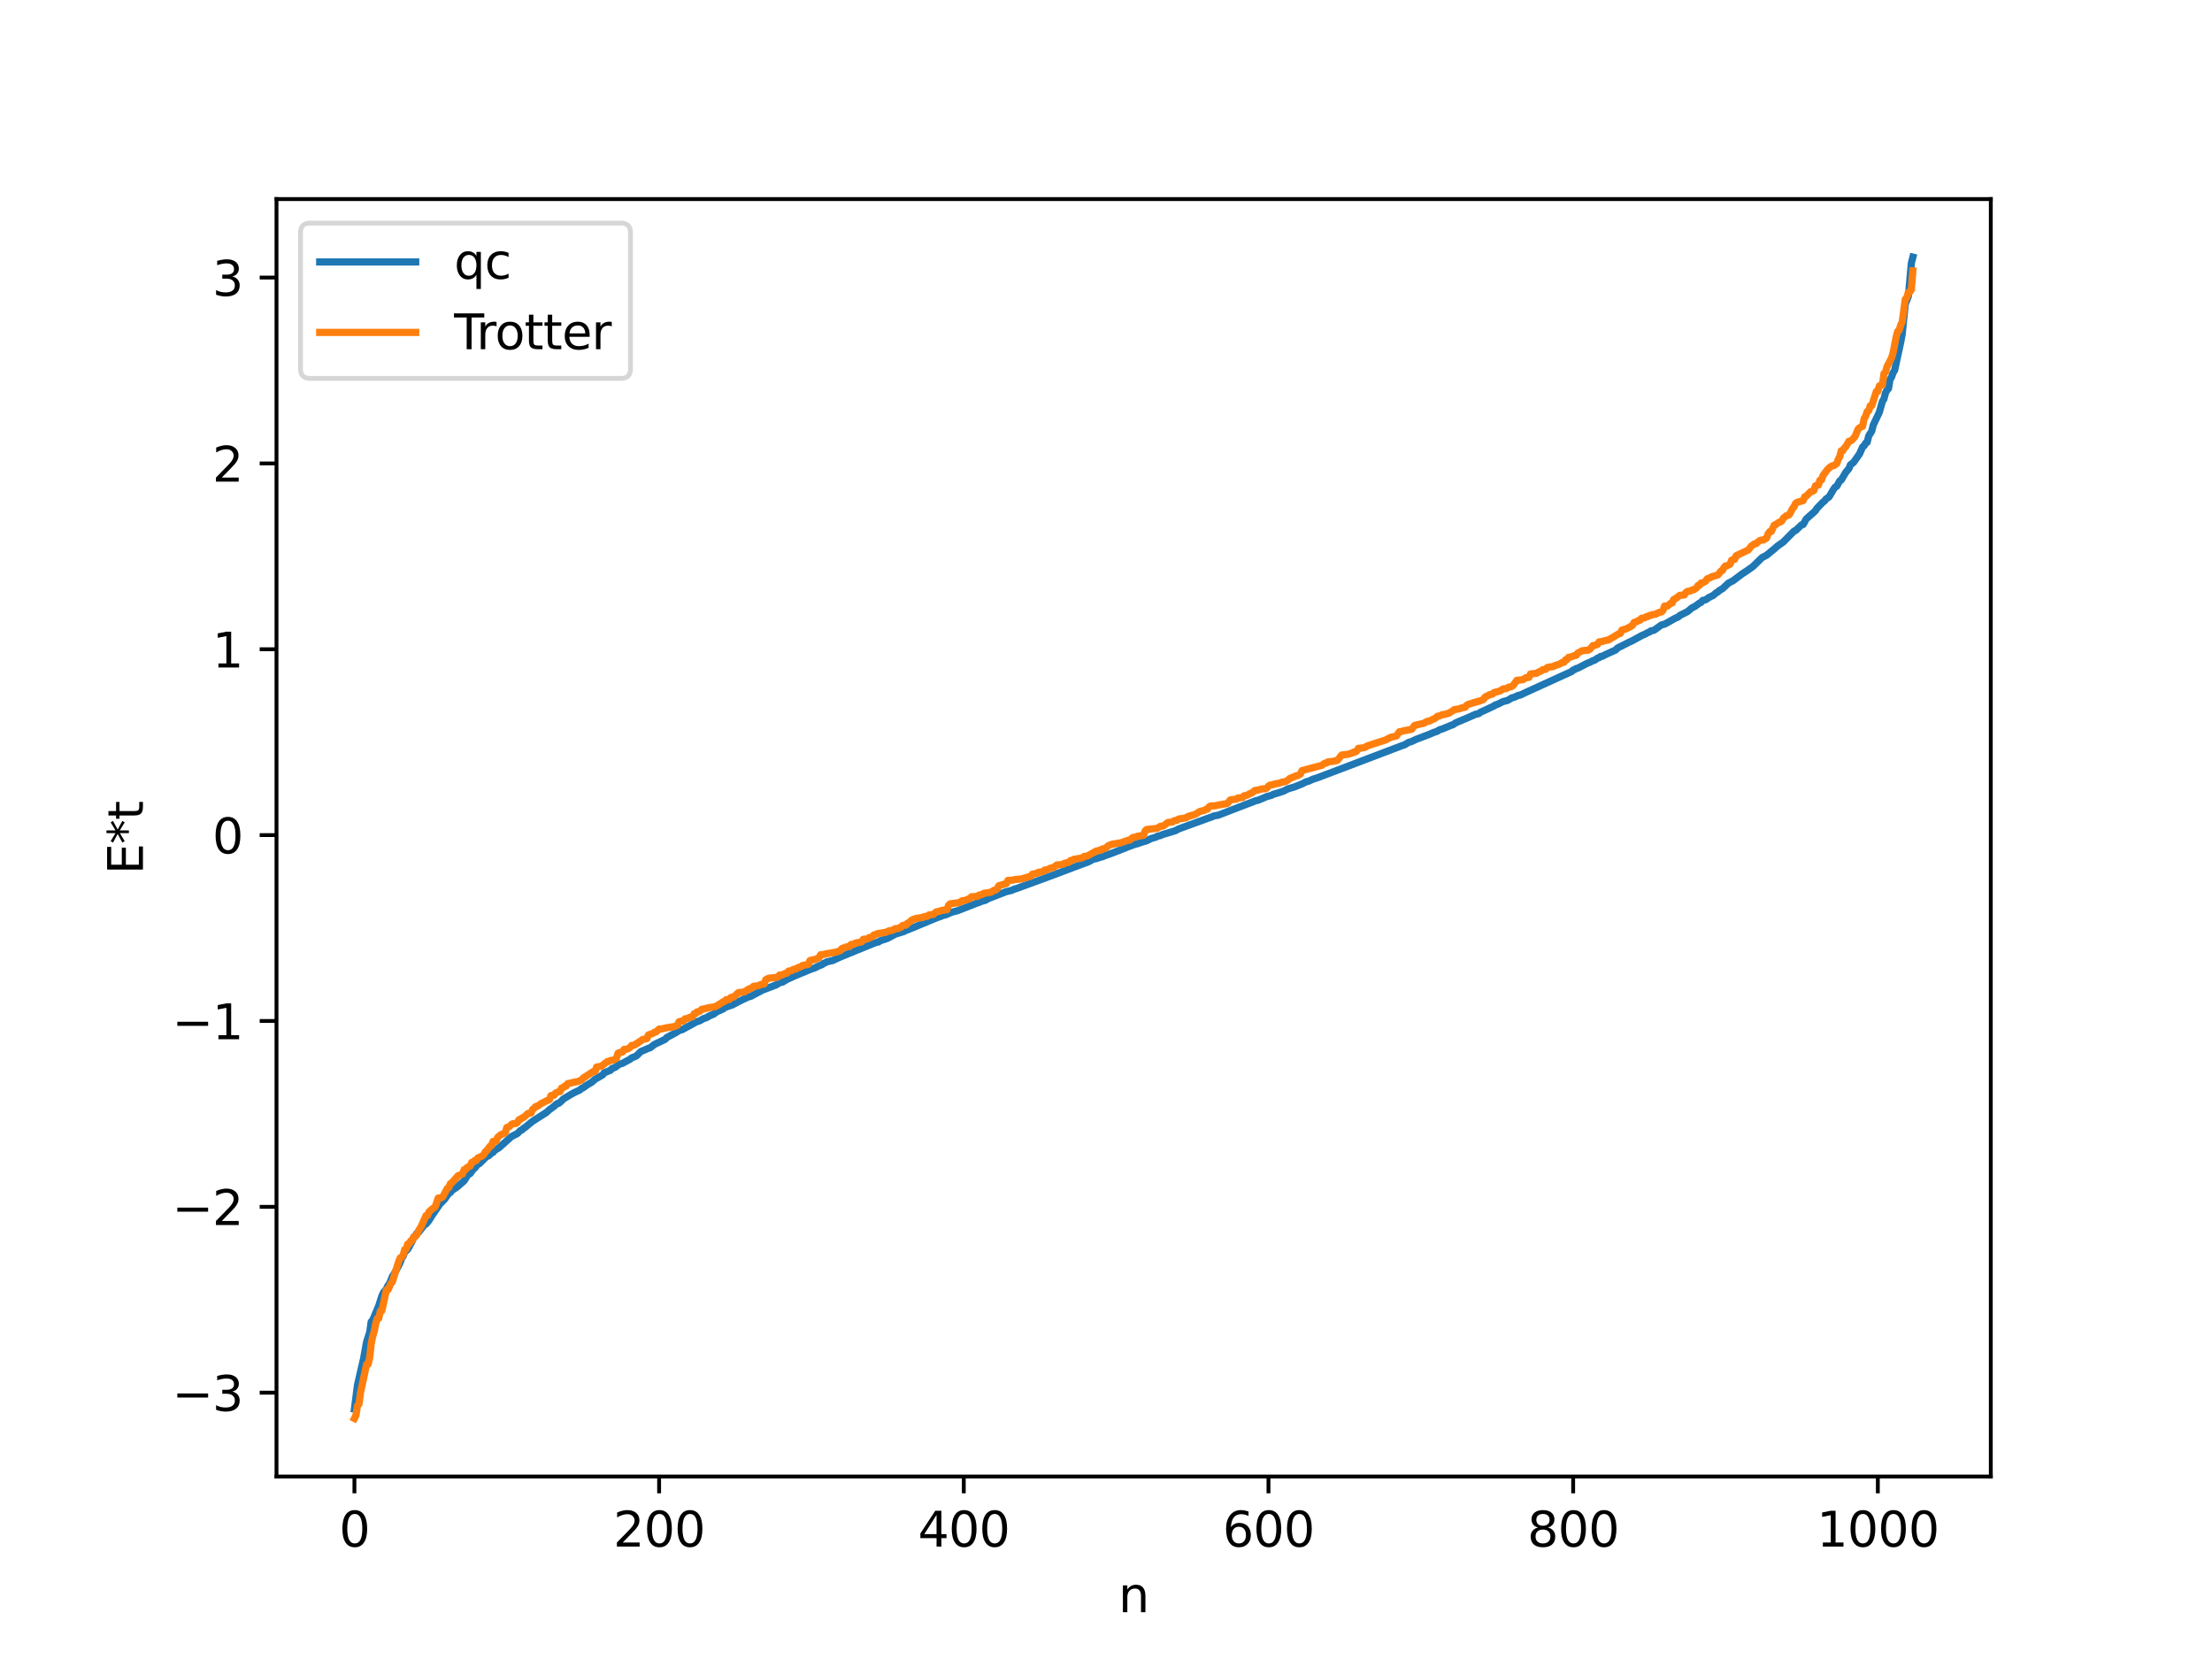 <?xml version="1.0" encoding="utf-8" standalone="no"?>
<!DOCTYPE svg PUBLIC "-//W3C//DTD SVG 1.1//EN"
  "http://www.w3.org/Graphics/SVG/1.1/DTD/svg11.dtd">
<svg xmlns:xlink="http://www.w3.org/1999/xlink" width="460.8pt" height="345.6pt" viewBox="0 0 460.8 345.6" xmlns="http://www.w3.org/2000/svg" version="1.1">
 <defs>
  <style type="text/css">*{stroke-linejoin: round; stroke-linecap: butt}</style>
 </defs>
 <g id="figure_1">
  <g id="patch_1">
   <path d="M 0 345.6 
L 460.8 345.6 
L 460.8 0 
L 0 0 
z
" style="fill: #ffffff"/>
  </g>
  <g id="axes_1">
   <g id="patch_2">
    <path d="M 57.6 307.584 
L 414.72 307.584 
L 414.72 41.472 
L 57.6 41.472 
z
" style="fill: #ffffff"/>
   </g>
   <g id="matplotlib.axis_1">
    <g id="xtick_1">
     <g id="line2d_1">
      <defs>
       <path id="m59aefd60b4" d="M 0 0 
L 0 3.5 
" style="stroke: #000000; stroke-width: 0.8"/>
      </defs>
      <g>
       <use xlink:href="#m59aefd60b4" x="73.833" y="307.584" style="stroke: #000000; stroke-width: 0.8"/>
      </g>
     </g>
     <g id="text_1">
      <!-- 0 -->
      <g transform="translate(70.651 322.182) scale(0.1 -0.1)">
       <defs>
        <path id="DejaVuSans-30" d="M 2034 4250 
Q 1547 4250 1301 3770 
Q 1056 3291 1056 2328 
Q 1056 1369 1301 889 
Q 1547 409 2034 409 
Q 2525 409 2770 889 
Q 3016 1369 3016 2328 
Q 3016 3291 2770 3770 
Q 2525 4250 2034 4250 
z
M 2034 4750 
Q 2819 4750 3233 4129 
Q 3647 3509 3647 2328 
Q 3647 1150 3233 529 
Q 2819 -91 2034 -91 
Q 1250 -91 836 529 
Q 422 1150 422 2328 
Q 422 3509 836 4129 
Q 1250 4750 2034 4750 
z
" transform="scale(0.016)"/>
       </defs>
       <use xlink:href="#DejaVuSans-30"/>
      </g>
     </g>
    </g>
    <g id="xtick_2">
     <g id="line2d_2">
      <g>
       <use xlink:href="#m59aefd60b4" x="137.304" y="307.584" style="stroke: #000000; stroke-width: 0.8"/>
      </g>
     </g>
     <g id="text_2">
      <!-- 200 -->
      <g transform="translate(127.76 322.182) scale(0.1 -0.1)">
       <defs>
        <path id="DejaVuSans-32" d="M 1228 531 
L 3431 531 
L 3431 0 
L 469 0 
L 469 531 
Q 828 903 1448 1529 
Q 2069 2156 2228 2338 
Q 2531 2678 2651 2914 
Q 2772 3150 2772 3378 
Q 2772 3750 2511 3984 
Q 2250 4219 1831 4219 
Q 1534 4219 1204 4116 
Q 875 4013 500 3803 
L 500 4441 
Q 881 4594 1212 4672 
Q 1544 4750 1819 4750 
Q 2544 4750 2975 4387 
Q 3406 4025 3406 3419 
Q 3406 3131 3298 2873 
Q 3191 2616 2906 2266 
Q 2828 2175 2409 1742 
Q 1991 1309 1228 531 
z
" transform="scale(0.016)"/>
       </defs>
       <use xlink:href="#DejaVuSans-32"/>
       <use xlink:href="#DejaVuSans-30" x="63.623"/>
       <use xlink:href="#DejaVuSans-30" x="127.246"/>
      </g>
     </g>
    </g>
    <g id="xtick_3">
     <g id="line2d_3">
      <g>
       <use xlink:href="#m59aefd60b4" x="200.775" y="307.584" style="stroke: #000000; stroke-width: 0.8"/>
      </g>
     </g>
     <g id="text_3">
      <!-- 400 -->
      <g transform="translate(191.231 322.182) scale(0.1 -0.1)">
       <defs>
        <path id="DejaVuSans-34" d="M 2419 4116 
L 825 1625 
L 2419 1625 
L 2419 4116 
z
M 2253 4666 
L 3047 4666 
L 3047 1625 
L 3713 1625 
L 3713 1100 
L 3047 1100 
L 3047 0 
L 2419 0 
L 2419 1100 
L 313 1100 
L 313 1709 
L 2253 4666 
z
" transform="scale(0.016)"/>
       </defs>
       <use xlink:href="#DejaVuSans-34"/>
       <use xlink:href="#DejaVuSans-30" x="63.623"/>
       <use xlink:href="#DejaVuSans-30" x="127.246"/>
      </g>
     </g>
    </g>
    <g id="xtick_4">
     <g id="line2d_4">
      <g>
       <use xlink:href="#m59aefd60b4" x="264.246" y="307.584" style="stroke: #000000; stroke-width: 0.8"/>
      </g>
     </g>
     <g id="text_4">
      <!-- 600 -->
      <g transform="translate(254.702 322.182) scale(0.1 -0.1)">
       <defs>
        <path id="DejaVuSans-36" d="M 2113 2584 
Q 1688 2584 1439 2293 
Q 1191 2003 1191 1497 
Q 1191 994 1439 701 
Q 1688 409 2113 409 
Q 2538 409 2786 701 
Q 3034 994 3034 1497 
Q 3034 2003 2786 2293 
Q 2538 2584 2113 2584 
z
M 3366 4563 
L 3366 3988 
Q 3128 4100 2886 4159 
Q 2644 4219 2406 4219 
Q 1781 4219 1451 3797 
Q 1122 3375 1075 2522 
Q 1259 2794 1537 2939 
Q 1816 3084 2150 3084 
Q 2853 3084 3261 2657 
Q 3669 2231 3669 1497 
Q 3669 778 3244 343 
Q 2819 -91 2113 -91 
Q 1303 -91 875 529 
Q 447 1150 447 2328 
Q 447 3434 972 4092 
Q 1497 4750 2381 4750 
Q 2619 4750 2861 4703 
Q 3103 4656 3366 4563 
z
" transform="scale(0.016)"/>
       </defs>
       <use xlink:href="#DejaVuSans-36"/>
       <use xlink:href="#DejaVuSans-30" x="63.623"/>
       <use xlink:href="#DejaVuSans-30" x="127.246"/>
      </g>
     </g>
    </g>
    <g id="xtick_5">
     <g id="line2d_5">
      <g>
       <use xlink:href="#m59aefd60b4" x="327.717" y="307.584" style="stroke: #000000; stroke-width: 0.8"/>
      </g>
     </g>
     <g id="text_5">
      <!-- 800 -->
      <g transform="translate(318.173 322.182) scale(0.1 -0.1)">
       <defs>
        <path id="DejaVuSans-38" d="M 2034 2216 
Q 1584 2216 1326 1975 
Q 1069 1734 1069 1313 
Q 1069 891 1326 650 
Q 1584 409 2034 409 
Q 2484 409 2743 651 
Q 3003 894 3003 1313 
Q 3003 1734 2745 1975 
Q 2488 2216 2034 2216 
z
M 1403 2484 
Q 997 2584 770 2862 
Q 544 3141 544 3541 
Q 544 4100 942 4425 
Q 1341 4750 2034 4750 
Q 2731 4750 3128 4425 
Q 3525 4100 3525 3541 
Q 3525 3141 3298 2862 
Q 3072 2584 2669 2484 
Q 3125 2378 3379 2068 
Q 3634 1759 3634 1313 
Q 3634 634 3220 271 
Q 2806 -91 2034 -91 
Q 1263 -91 848 271 
Q 434 634 434 1313 
Q 434 1759 690 2068 
Q 947 2378 1403 2484 
z
M 1172 3481 
Q 1172 3119 1398 2916 
Q 1625 2713 2034 2713 
Q 2441 2713 2670 2916 
Q 2900 3119 2900 3481 
Q 2900 3844 2670 4047 
Q 2441 4250 2034 4250 
Q 1625 4250 1398 4047 
Q 1172 3844 1172 3481 
z
" transform="scale(0.016)"/>
       </defs>
       <use xlink:href="#DejaVuSans-38"/>
       <use xlink:href="#DejaVuSans-30" x="63.623"/>
       <use xlink:href="#DejaVuSans-30" x="127.246"/>
      </g>
     </g>
    </g>
    <g id="xtick_6">
     <g id="line2d_6">
      <g>
       <use xlink:href="#m59aefd60b4" x="391.188" y="307.584" style="stroke: #000000; stroke-width: 0.8"/>
      </g>
     </g>
     <g id="text_6">
      <!-- 1000 -->
      <g transform="translate(378.463 322.182) scale(0.1 -0.1)">
       <defs>
        <path id="DejaVuSans-31" d="M 794 531 
L 1825 531 
L 1825 4091 
L 703 3866 
L 703 4441 
L 1819 4666 
L 2450 4666 
L 2450 531 
L 3481 531 
L 3481 0 
L 794 0 
L 794 531 
z
" transform="scale(0.016)"/>
       </defs>
       <use xlink:href="#DejaVuSans-31"/>
       <use xlink:href="#DejaVuSans-30" x="63.623"/>
       <use xlink:href="#DejaVuSans-30" x="127.246"/>
       <use xlink:href="#DejaVuSans-30" x="190.869"/>
      </g>
     </g>
    </g>
    <g id="text_7">
     <!-- n -->
     <g transform="translate(232.991 335.861) scale(0.1 -0.1)">
      <defs>
       <path id="DejaVuSans-6e" d="M 3513 2113 
L 3513 0 
L 2938 0 
L 2938 2094 
Q 2938 2591 2744 2837 
Q 2550 3084 2163 3084 
Q 1697 3084 1428 2787 
Q 1159 2491 1159 1978 
L 1159 0 
L 581 0 
L 581 3500 
L 1159 3500 
L 1159 2956 
Q 1366 3272 1645 3428 
Q 1925 3584 2291 3584 
Q 2894 3584 3203 3211 
Q 3513 2838 3513 2113 
z
" transform="scale(0.016)"/>
      </defs>
      <use xlink:href="#DejaVuSans-6e"/>
     </g>
    </g>
   </g>
   <g id="matplotlib.axis_2">
    <g id="ytick_1">
     <g id="line2d_7">
      <defs>
       <path id="m476f749934" d="M 0 0 
L -3.5 0 
" style="stroke: #000000; stroke-width: 0.8"/>
      </defs>
      <g>
       <use xlink:href="#m476f749934" x="57.6" y="290.12" style="stroke: #000000; stroke-width: 0.8"/>
      </g>
     </g>
     <g id="text_8">
      <!-- −3 -->
      <g transform="translate(35.858 293.919) scale(0.1 -0.1)">
       <defs>
        <path id="DejaVuSans-2212" d="M 678 2272 
L 4684 2272 
L 4684 1741 
L 678 1741 
L 678 2272 
z
" transform="scale(0.016)"/>
        <path id="DejaVuSans-33" d="M 2597 2516 
Q 3050 2419 3304 2112 
Q 3559 1806 3559 1356 
Q 3559 666 3084 287 
Q 2609 -91 1734 -91 
Q 1441 -91 1130 -33 
Q 819 25 488 141 
L 488 750 
Q 750 597 1062 519 
Q 1375 441 1716 441 
Q 2309 441 2620 675 
Q 2931 909 2931 1356 
Q 2931 1769 2642 2001 
Q 2353 2234 1838 2234 
L 1294 2234 
L 1294 2753 
L 1863 2753 
Q 2328 2753 2575 2939 
Q 2822 3125 2822 3475 
Q 2822 3834 2567 4026 
Q 2313 4219 1838 4219 
Q 1578 4219 1281 4162 
Q 984 4106 628 3988 
L 628 4550 
Q 988 4650 1302 4700 
Q 1616 4750 1894 4750 
Q 2613 4750 3031 4423 
Q 3450 4097 3450 3541 
Q 3450 3153 3228 2886 
Q 3006 2619 2597 2516 
z
" transform="scale(0.016)"/>
       </defs>
       <use xlink:href="#DejaVuSans-2212"/>
       <use xlink:href="#DejaVuSans-33" x="83.789"/>
      </g>
     </g>
    </g>
    <g id="ytick_2">
     <g id="line2d_8">
      <g>
       <use xlink:href="#m476f749934" x="57.6" y="251.403" style="stroke: #000000; stroke-width: 0.8"/>
      </g>
     </g>
     <g id="text_9">
      <!-- −2 -->
      <g transform="translate(35.858 255.203) scale(0.1 -0.1)">
       <use xlink:href="#DejaVuSans-2212"/>
       <use xlink:href="#DejaVuSans-32" x="83.789"/>
      </g>
     </g>
    </g>
    <g id="ytick_3">
     <g id="line2d_9">
      <g>
       <use xlink:href="#m476f749934" x="57.6" y="212.687" style="stroke: #000000; stroke-width: 0.8"/>
      </g>
     </g>
     <g id="text_10">
      <!-- −1 -->
      <g transform="translate(35.858 216.486) scale(0.1 -0.1)">
       <use xlink:href="#DejaVuSans-2212"/>
       <use xlink:href="#DejaVuSans-31" x="83.789"/>
      </g>
     </g>
    </g>
    <g id="ytick_4">
     <g id="line2d_10">
      <g>
       <use xlink:href="#m476f749934" x="57.6" y="173.97" style="stroke: #000000; stroke-width: 0.8"/>
      </g>
     </g>
     <g id="text_11">
      <!-- 0 -->
      <g transform="translate(44.237 177.77) scale(0.1 -0.1)">
       <use xlink:href="#DejaVuSans-30"/>
      </g>
     </g>
    </g>
    <g id="ytick_5">
     <g id="line2d_11">
      <g>
       <use xlink:href="#m476f749934" x="57.6" y="135.254" style="stroke: #000000; stroke-width: 0.8"/>
      </g>
     </g>
     <g id="text_12">
      <!-- 1 -->
      <g transform="translate(44.237 139.053) scale(0.1 -0.1)">
       <use xlink:href="#DejaVuSans-31"/>
      </g>
     </g>
    </g>
    <g id="ytick_6">
     <g id="line2d_12">
      <g>
       <use xlink:href="#m476f749934" x="57.6" y="96.538" style="stroke: #000000; stroke-width: 0.8"/>
      </g>
     </g>
     <g id="text_13">
      <!-- 2 -->
      <g transform="translate(44.237 100.337) scale(0.1 -0.1)">
       <use xlink:href="#DejaVuSans-32"/>
      </g>
     </g>
    </g>
    <g id="ytick_7">
     <g id="line2d_13">
      <g>
       <use xlink:href="#m476f749934" x="57.6" y="57.821" style="stroke: #000000; stroke-width: 0.8"/>
      </g>
     </g>
     <g id="text_14">
      <!-- 3 -->
      <g transform="translate(44.237 61.62) scale(0.1 -0.1)">
       <use xlink:href="#DejaVuSans-33"/>
      </g>
     </g>
    </g>
    <g id="text_15">
     <!-- E*t -->
     <g transform="translate(29.778 182.148) rotate(-90) scale(0.1 -0.1)">
      <defs>
       <path id="DejaVuSans-45" d="M 628 4666 
L 3578 4666 
L 3578 4134 
L 1259 4134 
L 1259 2753 
L 3481 2753 
L 3481 2222 
L 1259 2222 
L 1259 531 
L 3634 531 
L 3634 0 
L 628 0 
L 628 4666 
z
" transform="scale(0.016)"/>
       <path id="DejaVuSans-2a" d="M 3009 3897 
L 1888 3291 
L 3009 2681 
L 2828 2375 
L 1778 3009 
L 1778 1831 
L 1422 1831 
L 1422 3009 
L 372 2375 
L 191 2681 
L 1313 3291 
L 191 3897 
L 372 4206 
L 1422 3572 
L 1422 4750 
L 1778 4750 
L 1778 3572 
L 2828 4206 
L 3009 3897 
z
" transform="scale(0.016)"/>
       <path id="DejaVuSans-74" d="M 1172 4494 
L 1172 3500 
L 2356 3500 
L 2356 3053 
L 1172 3053 
L 1172 1153 
Q 1172 725 1289 603 
Q 1406 481 1766 481 
L 2356 481 
L 2356 0 
L 1766 0 
Q 1100 0 847 248 
Q 594 497 594 1153 
L 594 3053 
L 172 3053 
L 172 3500 
L 594 3500 
L 594 4494 
L 1172 4494 
z
" transform="scale(0.016)"/>
      </defs>
      <use xlink:href="#DejaVuSans-45"/>
      <use xlink:href="#DejaVuSans-2a" x="63.184"/>
      <use xlink:href="#DejaVuSans-74" x="113.184"/>
     </g>
    </g>
   </g>
   <g id="line2d_14">
    <path d="M 73.833 293.519 
L 74.467 288.554 
L 75.737 283.024 
L 76.372 279.528 
L 77.006 277.562 
L 77.324 275.351 
L 77.641 275.028 
L 78.91 271.982 
L 79.545 269.993 
L 79.862 269.289 
L 80.497 268.514 
L 80.815 267.81 
L 81.132 267.418 
L 81.767 265.86 
L 82.084 265.408 
L 83.036 263.664 
L 83.353 263.031 
L 83.671 262.106 
L 83.988 261.691 
L 84.305 260.801 
L 84.94 260.257 
L 85.892 258.497 
L 86.21 257.703 
L 86.527 257.494 
L 86.844 256.905 
L 87.162 256.763 
L 88.114 255.527 
L 88.431 255.116 
L 88.748 254.985 
L 89.383 254.219 
L 90.018 253.188 
L 91.605 250.868 
L 92.557 249.899 
L 93.509 248.567 
L 93.826 248.406 
L 94.143 247.98 
L 95.096 247.364 
L 96.682 245.991 
L 97.317 244.976 
L 97.634 244.634 
L 97.952 244.466 
L 98.586 243.567 
L 98.904 243.342 
L 99.539 242.521 
L 99.856 242.416 
L 101.443 240.846 
L 101.76 240.802 
L 102.395 240.196 
L 102.712 240.063 
L 103.029 239.652 
L 103.981 239.064 
L 106.52 236.783 
L 107.79 236.127 
L 108.424 235.491 
L 108.742 235.379 
L 109.059 235.037 
L 109.377 234.881 
L 110.329 234.067 
L 110.963 233.573 
L 113.82 231.739 
L 114.454 231.173 
L 115.406 230.47 
L 116.041 229.913 
L 116.358 229.865 
L 116.993 229.343 
L 117.31 228.972 
L 118.897 228.015 
L 119.532 227.654 
L 120.801 227.058 
L 121.119 226.752 
L 121.436 226.632 
L 122.388 225.962 
L 123.023 225.589 
L 123.34 225.393 
L 123.975 224.817 
L 124.61 224.461 
L 125.562 223.905 
L 125.879 223.478 
L 127.148 222.97 
L 127.466 222.616 
L 128.1 222.37 
L 129.053 221.686 
L 129.687 221.506 
L 131.274 220.643 
L 131.591 220.373 
L 132.543 219.998 
L 133.496 219.053 
L 134.13 218.796 
L 135.082 218.368 
L 135.4 218.295 
L 136.352 217.562 
L 138.573 216.51 
L 138.891 216.144 
L 140.795 215.117 
L 141.429 214.702 
L 142.064 214.517 
L 144.286 213.313 
L 144.92 212.93 
L 145.872 212.604 
L 146.507 212.21 
L 147.142 212.007 
L 147.777 211.628 
L 148.729 211.234 
L 149.046 210.905 
L 149.363 210.794 
L 149.681 210.564 
L 149.998 210.503 
L 150.315 210.268 
L 150.633 210.199 
L 150.95 209.895 
L 152.537 209.355 
L 153.806 208.686 
L 154.758 208.211 
L 155.71 207.767 
L 156.028 207.615 
L 156.345 207.59 
L 157.615 206.898 
L 158.249 206.576 
L 158.884 206.242 
L 161.74 205.15 
L 162.375 204.738 
L 163.01 204.591 
L 163.962 204.016 
L 165.548 203.306 
L 166.5 202.906 
L 169.039 201.858 
L 169.674 201.658 
L 170.626 201.184 
L 171.261 200.95 
L 171.578 200.669 
L 171.896 200.594 
L 172.213 200.37 
L 173.482 200.09 
L 175.069 199.354 
L 182.051 196.498 
L 182.686 196.293 
L 183.003 196.236 
L 183.32 195.987 
L 184.907 195.467 
L 186.177 194.781 
L 186.494 194.607 
L 187.129 194.407 
L 188.398 194.02 
L 188.715 193.779 
L 189.033 193.729 
L 189.667 193.458 
L 190.302 193.206 
L 194.745 191.35 
L 195.38 191.104 
L 196.015 190.899 
L 196.332 190.717 
L 196.967 190.594 
L 198.236 190.036 
L 199.505 189.704 
L 200.458 189.333 
L 203.314 188.207 
L 203.948 187.988 
L 204.583 187.728 
L 205.218 187.572 
L 205.853 187.21 
L 209.026 185.979 
L 209.661 185.733 
L 210.613 185.523 
L 211.248 185.252 
L 211.882 185.051 
L 219.499 182.251 
L 223.942 180.571 
L 226.798 179.511 
L 227.75 178.979 
L 228.385 178.867 
L 229.337 178.532 
L 229.654 178.482 
L 230.289 178.207 
L 231.241 177.882 
L 233.462 177.029 
L 234.732 176.52 
L 236.319 175.915 
L 236.953 175.761 
L 237.905 175.433 
L 238.858 175.148 
L 239.81 174.683 
L 240.762 174.404 
L 241.079 174.218 
L 241.714 174.068 
L 242.348 173.79 
L 242.983 173.618 
L 244.887 173.034 
L 245.522 172.684 
L 251.869 170.372 
L 252.504 170.154 
L 252.821 169.986 
L 253.773 169.822 
L 261.707 166.761 
L 262.024 166.727 
L 263.929 165.932 
L 264.881 165.684 
L 265.198 165.482 
L 266.15 165.21 
L 266.785 165.009 
L 267.42 164.784 
L 268.372 164.307 
L 269.006 164.126 
L 269.641 163.943 
L 271.228 163.304 
L 272.18 162.817 
L 272.497 162.783 
L 273.449 162.344 
L 274.719 161.922 
L 292.173 155.288 
L 292.491 155.211 
L 293.443 154.652 
L 294.077 154.461 
L 295.029 154.014 
L 297.886 152.926 
L 298.52 152.636 
L 299.472 152.319 
L 299.79 152.058 
L 300.424 151.871 
L 302.329 151.078 
L 302.646 150.989 
L 303.281 150.563 
L 305.82 149.493 
L 307.406 148.789 
L 308.041 148.667 
L 308.358 148.391 
L 309.31 147.968 
L 311.215 147.069 
L 311.532 146.829 
L 311.849 146.775 
L 313.119 146.149 
L 314.071 145.908 
L 315.023 145.333 
L 315.34 145.3 
L 316.292 144.855 
L 316.61 144.833 
L 317.879 144.229 
L 327.4 139.889 
L 327.717 139.574 
L 328.034 139.494 
L 328.352 139.257 
L 328.669 139.205 
L 330.573 138.213 
L 331.208 137.964 
L 331.843 137.625 
L 332.16 137.558 
L 332.795 137.095 
L 333.112 137.019 
L 333.429 136.75 
L 333.747 136.736 
L 334.381 136.4 
L 336.603 135.39 
L 336.92 135.019 
L 338.19 134.382 
L 339.142 133.891 
L 340.094 133.45 
L 341.998 132.398 
L 342.633 132.131 
L 343.267 131.781 
L 343.585 131.687 
L 343.902 131.424 
L 344.537 131.306 
L 346.124 130.175 
L 346.758 130.025 
L 347.393 129.686 
L 348.98 128.786 
L 349.615 128.523 
L 349.932 128.214 
L 351.519 127.419 
L 352.471 126.628 
L 353.105 126.312 
L 354.058 125.616 
L 354.375 125.48 
L 354.692 125.081 
L 355.327 124.944 
L 355.962 124.481 
L 356.914 124.02 
L 357.548 123.465 
L 357.866 123.312 
L 358.183 122.996 
L 358.818 122.64 
L 360.087 121.459 
L 361.039 120.967 
L 362.943 119.53 
L 363.896 118.909 
L 365.165 118.014 
L 367.069 116.155 
L 368.021 115.661 
L 368.973 114.87 
L 369.608 114.362 
L 370.243 113.79 
L 371.512 112.885 
L 373.734 110.637 
L 374.051 110.522 
L 375.32 109.318 
L 375.638 109.262 
L 376.272 108.106 
L 377.859 106.705 
L 378.177 106.401 
L 378.494 105.908 
L 379.129 105.245 
L 379.763 104.606 
L 380.081 104.356 
L 380.398 103.94 
L 381.033 103.509 
L 381.985 101.895 
L 382.302 101.464 
L 382.62 101.31 
L 383.254 100.173 
L 383.572 99.988 
L 384.524 98.362 
L 385.158 97.631 
L 385.476 96.823 
L 386.11 96.346 
L 387.38 94.551 
L 388.015 93.11 
L 388.332 92.879 
L 388.649 92.309 
L 388.967 92.137 
L 389.284 90.814 
L 389.919 89.819 
L 390.236 88.539 
L 391.505 85.866 
L 392.14 83.617 
L 392.458 83.116 
L 392.775 81.848 
L 393.092 81.272 
L 393.41 80.945 
L 393.727 79.049 
L 394.044 78.564 
L 394.362 77.631 
L 394.679 77.164 
L 395.948 71.302 
L 396.266 69.584 
L 396.9 63.373 
L 397.535 61.756 
L 398.17 54.822 
L 398.487 53.568 
L 398.487 53.568 
" clip-path="url(#pdddd66a809)" style="fill: none; stroke: #1f77b4; stroke-width: 1.5; stroke-linecap: square"/>
   </g>
   <g id="line2d_15">
    <path d="M 73.833 295.488 
L 74.15 294.851 
L 74.467 292.839 
L 74.785 292.503 
L 75.102 290.12 
L 76.372 284.204 
L 76.689 284.204 
L 77.006 282.841 
L 77.324 280.001 
L 77.641 278.355 
L 77.958 277.352 
L 78.276 275.687 
L 78.593 274.633 
L 78.91 274.633 
L 79.228 273.117 
L 79.545 273.064 
L 80.497 268.718 
L 80.815 268.718 
L 81.449 267.355 
L 81.767 266.933 
L 83.036 262.868 
L 83.353 262.055 
L 83.671 261.866 
L 83.988 261.477 
L 84.305 260.305 
L 84.623 260.2 
L 84.94 259.147 
L 85.258 259.147 
L 85.575 258.48 
L 85.892 258.399 
L 86.21 257.631 
L 86.527 257.577 
L 86.844 257.235 
L 87.162 256.428 
L 87.796 255.386 
L 88.748 253.231 
L 89.066 253.231 
L 89.383 252.431 
L 90.018 251.868 
L 90.653 251.446 
L 91.287 249.575 
L 91.922 249.526 
L 92.239 249.318 
L 93.191 247.538 
L 93.509 247.381 
L 93.826 246.569 
L 94.143 246.379 
L 95.413 244.929 
L 96.365 244.575 
L 96.682 243.66 
L 97 243.66 
L 97.317 243.198 
L 97.952 242.912 
L 98.269 242.144 
L 98.586 242.091 
L 98.904 241.748 
L 99.221 241.74 
L 99.539 241.221 
L 100.491 240.803 
L 100.808 240.49 
L 101.125 239.9 
L 101.443 239.661 
L 102.077 238.791 
L 102.395 238.662 
L 102.712 237.76 
L 103.347 237.745 
L 103.664 236.944 
L 104.299 236.382 
L 104.934 236.147 
L 105.251 235.96 
L 105.568 234.895 
L 106.203 234.634 
L 106.52 234.25 
L 106.838 234.089 
L 107.472 234.039 
L 107.79 233.831 
L 108.107 233.258 
L 108.424 233.185 
L 108.742 232.881 
L 109.059 232.801 
L 110.011 231.946 
L 110.646 231.849 
L 110.963 231.082 
L 111.281 230.892 
L 111.598 230.504 
L 111.915 230.472 
L 112.867 229.807 
L 113.185 229.689 
L 113.82 229.332 
L 114.454 229.088 
L 114.772 228.223 
L 115.406 228.173 
L 115.724 227.711 
L 116.358 227.426 
L 116.676 227.392 
L 116.993 226.657 
L 117.31 226.604 
L 117.628 226.262 
L 117.945 226.254 
L 118.262 225.734 
L 118.897 225.63 
L 119.532 225.455 
L 120.484 225.267 
L 121.119 225.003 
L 121.436 224.617 
L 123.658 223.179 
L 123.975 223.175 
L 124.292 222.274 
L 125.244 222.125 
L 126.514 221.144 
L 126.831 221.122 
L 127.148 220.921 
L 127.783 220.832 
L 128.418 220.473 
L 128.735 219.408 
L 129.053 219.26 
L 129.687 219.147 
L 130.005 218.602 
L 130.639 218.552 
L 131.274 218.207 
L 131.591 217.779 
L 132.226 217.699 
L 132.543 217.395 
L 132.861 217.315 
L 133.178 216.987 
L 133.496 216.877 
L 133.813 216.565 
L 134.765 216.362 
L 135.082 215.595 
L 136.034 215.265 
L 136.352 215.018 
L 136.669 214.985 
L 137.304 214.37 
L 137.939 214.321 
L 138.573 214.16 
L 140.477 213.845 
L 141.112 213.602 
L 141.429 212.866 
L 142.064 212.687 
L 142.381 212.687 
L 142.699 212.233 
L 143.016 212.225 
L 143.651 211.939 
L 144.286 211.809 
L 144.603 211.171 
L 144.92 211.118 
L 145.238 210.775 
L 145.555 210.767 
L 145.872 210.605 
L 146.19 210.247 
L 146.824 210.143 
L 147.459 209.968 
L 149.046 209.683 
L 150.315 208.926 
L 150.633 208.688 
L 150.95 208.616 
L 151.267 208.248 
L 151.902 208.224 
L 152.22 207.817 
L 152.537 207.692 
L 152.854 207.689 
L 153.806 206.787 
L 155.076 206.638 
L 156.028 205.998 
L 156.345 205.971 
L 156.98 205.468 
L 157.932 205.346 
L 158.567 205.066 
L 159.201 204.987 
L 159.519 204.077 
L 160.153 203.774 
L 161.423 203.661 
L 162.058 203.562 
L 162.375 203.116 
L 163.01 203.066 
L 163.644 202.747 
L 163.962 202.72 
L 164.279 202.293 
L 164.914 202.212 
L 165.231 201.95 
L 165.866 201.828 
L 166.183 201.593 
L 166.818 201.391 
L 167.135 201.145 
L 168.405 200.876 
L 168.722 200.109 
L 169.357 199.927 
L 169.674 199.919 
L 170.626 199.499 
L 170.943 198.884 
L 171.578 198.834 
L 172.213 198.674 
L 174.117 198.359 
L 175.069 198.027 
L 175.386 197.598 
L 176.339 197.249 
L 176.973 197.2 
L 177.291 196.747 
L 177.608 196.738 
L 178.243 196.453 
L 179.195 196.266 
L 179.512 196.185 
L 179.829 195.684 
L 180.781 195.558 
L 181.099 195.289 
L 181.416 195.28 
L 181.734 195.118 
L 182.051 194.761 
L 182.368 194.73 
L 182.686 194.517 
L 184.59 194.197 
L 185.224 193.895 
L 185.859 193.822 
L 186.494 193.451 
L 187.129 193.429 
L 187.446 193.201 
L 187.763 193.129 
L 188.081 192.761 
L 188.715 192.737 
L 189.033 192.331 
L 189.35 192.206 
L 189.985 191.636 
L 190.937 191.285 
L 191.254 191.285 
L 191.889 191.152 
L 192.206 191.142 
L 192.524 190.943 
L 193.158 190.891 
L 193.476 190.612 
L 194.11 190.512 
L 194.428 190.484 
L 195.062 189.948 
L 195.697 189.859 
L 196.015 189.687 
L 196.967 189.548 
L 197.284 189.5 
L 197.601 188.59 
L 197.919 188.287 
L 199.188 188.113 
L 199.823 188.035 
L 200.458 187.629 
L 201.092 187.579 
L 201.727 187.261 
L 202.044 187.234 
L 202.362 186.817 
L 203.631 186.725 
L 203.948 186.463 
L 204.583 186.342 
L 204.9 186.106 
L 205.535 186.014 
L 206.487 185.848 
L 207.122 185.435 
L 207.439 185.389 
L 207.757 185.113 
L 208.074 184.516 
L 209.661 184.045 
L 209.978 183.397 
L 210.93 183.347 
L 211.565 183.197 
L 212.517 183.143 
L 213.152 182.983 
L 214.739 182.541 
L 215.056 182.111 
L 215.691 181.977 
L 216.008 181.953 
L 216.325 181.714 
L 216.96 181.644 
L 217.277 181.559 
L 217.595 181.26 
L 218.229 181.147 
L 218.864 180.836 
L 219.499 180.698 
L 220.134 180.198 
L 221.403 180.072 
L 221.72 179.845 
L 222.672 179.632 
L 222.99 179.274 
L 223.307 179.243 
L 223.624 179.03 
L 225.211 178.765 
L 225.529 178.663 
L 225.846 178.408 
L 226.481 178.336 
L 228.385 177.275 
L 228.702 177.251 
L 229.02 177.105 
L 229.337 177.082 
L 229.654 176.844 
L 230.289 176.719 
L 230.924 176.149 
L 231.876 175.798 
L 232.193 175.798 
L 232.828 175.665 
L 233.462 175.579 
L 235.049 175.025 
L 235.367 174.998 
L 236.001 174.461 
L 236.636 174.373 
L 236.953 174.2 
L 237.905 174.062 
L 238.223 174.014 
L 238.54 173.104 
L 238.858 172.8 
L 240.444 172.626 
L 241.079 172.549 
L 241.714 172.143 
L 242.348 172.051 
L 243.3 171.33 
L 244.253 171.239 
L 244.57 170.977 
L 245.205 170.855 
L 245.522 170.619 
L 246.157 170.527 
L 247.109 170.362 
L 247.426 170.105 
L 249.013 169.627 
L 249.965 169.029 
L 250.917 168.805 
L 251.234 168.584 
L 251.552 168.558 
L 251.869 168.085 
L 252.186 167.902 
L 253.139 167.861 
L 253.773 167.71 
L 255.677 167.386 
L 256.312 166.625 
L 257.581 166.466 
L 257.899 166.227 
L 258.851 166.157 
L 259.168 165.774 
L 259.803 165.66 
L 260.438 165.293 
L 260.755 165.212 
L 261.39 164.684 
L 262.024 164.585 
L 262.977 164.337 
L 263.611 164.307 
L 263.929 164.145 
L 264.246 163.757 
L 264.563 163.544 
L 265.198 163.47 
L 265.515 163.309 
L 266.467 163.176 
L 267.102 162.921 
L 267.737 162.849 
L 268.372 162.456 
L 268.689 162.156 
L 269.641 161.788 
L 269.958 161.619 
L 270.276 161.596 
L 270.91 161.233 
L 271.228 160.528 
L 275.353 159.435 
L 275.988 158.975 
L 276.305 158.96 
L 276.623 158.714 
L 277.892 158.575 
L 278.21 158.447 
L 278.527 158.444 
L 278.844 158.111 
L 279.479 157.297 
L 280.114 157.204 
L 280.748 157.14 
L 281.7 156.859 
L 282.018 156.656 
L 282.335 156.656 
L 282.653 156.432 
L 282.97 155.888 
L 284.239 155.752 
L 284.874 155.368 
L 288.682 154.14 
L 289.634 153.616 
L 290.904 153.319 
L 291.539 152.416 
L 291.856 152.398 
L 292.491 152.224 
L 294.077 151.924 
L 294.712 151.103 
L 296.616 150.671 
L 297.251 150.287 
L 297.886 150.174 
L 298.52 149.807 
L 298.838 149.725 
L 299.472 149.198 
L 299.79 149.19 
L 300.424 148.873 
L 301.059 148.821 
L 301.377 148.659 
L 301.694 148.642 
L 302.329 148.27 
L 302.963 147.822 
L 303.915 147.689 
L 304.55 147.435 
L 305.185 147.353 
L 305.502 146.958 
L 305.82 146.745 
L 306.772 146.468 
L 307.089 146.318 
L 307.406 146.302 
L 307.724 146.132 
L 308.041 146.109 
L 308.993 145.746 
L 309.31 145.268 
L 309.628 145.042 
L 309.945 144.956 
L 310.262 144.714 
L 310.897 144.605 
L 311.215 144.268 
L 312.484 143.948 
L 313.119 143.507 
L 313.753 143.458 
L 314.388 143.106 
L 314.705 143.089 
L 315.023 142.957 
L 315.34 142.625 
L 315.975 141.727 
L 317.244 141.595 
L 317.879 141.169 
L 318.514 141.109 
L 318.831 140.401 
L 320.1 140.251 
L 320.735 139.882 
L 321.053 139.786 
L 321.37 139.504 
L 322.005 139.43 
L 322.322 139.058 
L 322.957 138.929 
L 323.591 138.846 
L 323.909 138.654 
L 324.543 138.447 
L 324.861 138.355 
L 325.496 137.981 
L 325.813 137.959 
L 326.13 137.44 
L 326.448 137.392 
L 326.765 136.929 
L 327.082 136.911 
L 328.034 136.551 
L 328.352 136.518 
L 328.669 136.052 
L 329.621 135.548 
L 330.891 135.434 
L 331.208 135.245 
L 331.843 134.473 
L 332.16 134.459 
L 332.795 134.239 
L 333.112 133.711 
L 333.747 133.637 
L 334.699 133.363 
L 335.016 133.352 
L 337.238 132.02 
L 337.555 131.948 
L 337.872 131.258 
L 338.824 130.981 
L 339.777 130.462 
L 340.094 130.259 
L 340.411 129.657 
L 341.046 129.469 
L 341.363 129.227 
L 341.681 129.195 
L 341.998 128.782 
L 342.633 128.703 
L 342.95 128.461 
L 343.267 128.453 
L 343.585 128.225 
L 343.902 128.202 
L 344.22 128.02 
L 344.854 127.971 
L 345.489 127.619 
L 346.124 127.47 
L 346.441 127.138 
L 346.758 126.24 
L 347.393 126.23 
L 348.028 125.683 
L 348.345 125.623 
L 348.662 124.871 
L 348.98 124.764 
L 349.932 124.018 
L 350.884 123.944 
L 351.201 123.421 
L 351.519 123.195 
L 352.153 123.111 
L 352.471 122.9 
L 352.788 122.868 
L 353.423 122.472 
L 353.74 121.954 
L 354.058 121.906 
L 354.375 121.443 
L 354.692 121.424 
L 355.327 121.065 
L 355.644 120.565 
L 356.279 120.358 
L 356.596 120.129 
L 357.866 119.778 
L 358.5 118.973 
L 358.818 118.834 
L 359.135 118.225 
L 359.453 117.877 
L 359.77 117.866 
L 360.405 117.531 
L 360.722 116.698 
L 361.039 116.551 
L 361.357 116.534 
L 361.674 115.772 
L 364.213 114.56 
L 364.848 113.741 
L 365.482 113.295 
L 365.8 113.271 
L 366.434 112.715 
L 366.752 112.534 
L 367.386 112.485 
L 368.021 112.066 
L 368.339 111.171 
L 368.656 110.753 
L 368.973 110.745 
L 369.608 109.384 
L 369.925 109.278 
L 370.56 108.813 
L 370.877 108.743 
L 371.195 108.509 
L 371.512 107.934 
L 372.147 107.414 
L 372.464 107.381 
L 372.781 107.157 
L 373.416 105.956 
L 373.734 105.547 
L 374.051 104.872 
L 374.368 104.643 
L 375.638 104.291 
L 375.955 103.486 
L 376.272 103.347 
L 377.224 102.39 
L 377.542 102.379 
L 377.859 102.182 
L 378.177 101.211 
L 378.494 101.064 
L 378.811 101.047 
L 379.129 100.022 
L 379.446 100.008 
L 379.763 99.073 
L 380.715 97.785 
L 381.35 97.229 
L 381.667 97.047 
L 381.985 97.014 
L 382.62 96.58 
L 382.937 95.684 
L 383.254 95.152 
L 383.572 93.898 
L 383.889 93.88 
L 384.206 93.326 
L 384.524 93.022 
L 385.158 91.927 
L 385.476 91.876 
L 385.793 91.67 
L 386.428 90.933 
L 387.062 89.419 
L 387.38 89.088 
L 388.015 88.805 
L 388.332 87.219 
L 388.649 86.696 
L 388.967 85.725 
L 389.284 85.577 
L 389.601 84.536 
L 389.919 84.521 
L 390.871 81.561 
L 391.188 81.527 
L 391.505 80.382 
L 391.823 80.214 
L 392.14 80.198 
L 392.458 77.83 
L 392.775 77.536 
L 393.092 76.389 
L 394.044 74.574 
L 394.362 73.487 
L 394.996 70.238 
L 395.314 69.049 
L 395.631 68.78 
L 395.948 67.712 
L 396.266 67.075 
L 396.9 62.344 
L 397.218 62.049 
L 397.535 60.902 
L 397.853 60.828 
L 398.17 60.356 
L 398.487 56.428 
L 398.487 56.428 
" clip-path="url(#pdddd66a809)" style="fill: none; stroke: #ff7f0e; stroke-width: 1.5; stroke-linecap: square"/>
   </g>
   <g id="patch_3">
    <path d="M 57.6 307.584 
L 57.6 41.472 
" style="fill: none; stroke: #000000; stroke-width: 0.8; stroke-linejoin: miter; stroke-linecap: square"/>
   </g>
   <g id="patch_4">
    <path d="M 414.72 307.584 
L 414.72 41.472 
" style="fill: none; stroke: #000000; stroke-width: 0.8; stroke-linejoin: miter; stroke-linecap: square"/>
   </g>
   <g id="patch_5">
    <path d="M 57.6 307.584 
L 414.72 307.584 
" style="fill: none; stroke: #000000; stroke-width: 0.8; stroke-linejoin: miter; stroke-linecap: square"/>
   </g>
   <g id="patch_6">
    <path d="M 57.6 41.472 
L 414.72 41.472 
" style="fill: none; stroke: #000000; stroke-width: 0.8; stroke-linejoin: miter; stroke-linecap: square"/>
   </g>
   <g id="legend_1">
    <g id="patch_7">
     <path d="M 64.6 78.828 
L 129.342 78.828 
Q 131.342 78.828 131.342 76.828 
L 131.342 48.472 
Q 131.342 46.472 129.342 46.472 
L 64.6 46.472 
Q 62.6 46.472 62.6 48.472 
L 62.6 76.828 
Q 62.6 78.828 64.6 78.828 
z
" style="fill: #ffffff; opacity: 0.8; stroke: #cccccc; stroke-linejoin: miter"/>
    </g>
    <g id="line2d_16">
     <path d="M 66.6 54.57 
L 76.6 54.57 
L 86.6 54.57 
" style="fill: none; stroke: #1f77b4; stroke-width: 1.5; stroke-linecap: square"/>
    </g>
    <g id="text_16">
     <!-- qc -->
     <g transform="translate(94.6 58.07) scale(0.1 -0.1)">
      <defs>
       <path id="DejaVuSans-71" d="M 947 1747 
Q 947 1113 1208 752 
Q 1469 391 1925 391 
Q 2381 391 2643 752 
Q 2906 1113 2906 1747 
Q 2906 2381 2643 2742 
Q 2381 3103 1925 3103 
Q 1469 3103 1208 2742 
Q 947 2381 947 1747 
z
M 2906 525 
Q 2725 213 2448 61 
Q 2172 -91 1784 -91 
Q 1150 -91 751 415 
Q 353 922 353 1747 
Q 353 2572 751 3078 
Q 1150 3584 1784 3584 
Q 2172 3584 2448 3432 
Q 2725 3281 2906 2969 
L 2906 3500 
L 3481 3500 
L 3481 -1331 
L 2906 -1331 
L 2906 525 
z
" transform="scale(0.016)"/>
       <path id="DejaVuSans-63" d="M 3122 3366 
L 3122 2828 
Q 2878 2963 2633 3030 
Q 2388 3097 2138 3097 
Q 1578 3097 1268 2742 
Q 959 2388 959 1747 
Q 959 1106 1268 751 
Q 1578 397 2138 397 
Q 2388 397 2633 464 
Q 2878 531 3122 666 
L 3122 134 
Q 2881 22 2623 -34 
Q 2366 -91 2075 -91 
Q 1284 -91 818 406 
Q 353 903 353 1747 
Q 353 2603 823 3093 
Q 1294 3584 2113 3584 
Q 2378 3584 2631 3529 
Q 2884 3475 3122 3366 
z
" transform="scale(0.016)"/>
      </defs>
      <use xlink:href="#DejaVuSans-71"/>
      <use xlink:href="#DejaVuSans-63" x="63.477"/>
     </g>
    </g>
    <g id="line2d_17">
     <path d="M 66.6 69.249 
L 76.6 69.249 
L 86.6 69.249 
" style="fill: none; stroke: #ff7f0e; stroke-width: 1.5; stroke-linecap: square"/>
    </g>
    <g id="text_17">
     <!-- Trotter -->
     <g transform="translate(94.6 72.749) scale(0.1 -0.1)">
      <defs>
       <path id="DejaVuSans-54" d="M -19 4666 
L 3928 4666 
L 3928 4134 
L 2272 4134 
L 2272 0 
L 1638 0 
L 1638 4134 
L -19 4134 
L -19 4666 
z
" transform="scale(0.016)"/>
       <path id="DejaVuSans-72" d="M 2631 2963 
Q 2534 3019 2420 3045 
Q 2306 3072 2169 3072 
Q 1681 3072 1420 2755 
Q 1159 2438 1159 1844 
L 1159 0 
L 581 0 
L 581 3500 
L 1159 3500 
L 1159 2956 
Q 1341 3275 1631 3429 
Q 1922 3584 2338 3584 
Q 2397 3584 2469 3576 
Q 2541 3569 2628 3553 
L 2631 2963 
z
" transform="scale(0.016)"/>
       <path id="DejaVuSans-6f" d="M 1959 3097 
Q 1497 3097 1228 2736 
Q 959 2375 959 1747 
Q 959 1119 1226 758 
Q 1494 397 1959 397 
Q 2419 397 2687 759 
Q 2956 1122 2956 1747 
Q 2956 2369 2687 2733 
Q 2419 3097 1959 3097 
z
M 1959 3584 
Q 2709 3584 3137 3096 
Q 3566 2609 3566 1747 
Q 3566 888 3137 398 
Q 2709 -91 1959 -91 
Q 1206 -91 779 398 
Q 353 888 353 1747 
Q 353 2609 779 3096 
Q 1206 3584 1959 3584 
z
" transform="scale(0.016)"/>
       <path id="DejaVuSans-65" d="M 3597 1894 
L 3597 1613 
L 953 1613 
Q 991 1019 1311 708 
Q 1631 397 2203 397 
Q 2534 397 2845 478 
Q 3156 559 3463 722 
L 3463 178 
Q 3153 47 2828 -22 
Q 2503 -91 2169 -91 
Q 1331 -91 842 396 
Q 353 884 353 1716 
Q 353 2575 817 3079 
Q 1281 3584 2069 3584 
Q 2775 3584 3186 3129 
Q 3597 2675 3597 1894 
z
M 3022 2063 
Q 3016 2534 2758 2815 
Q 2500 3097 2075 3097 
Q 1594 3097 1305 2825 
Q 1016 2553 972 2059 
L 3022 2063 
z
" transform="scale(0.016)"/>
      </defs>
      <use xlink:href="#DejaVuSans-54"/>
      <use xlink:href="#DejaVuSans-72" x="46.334"/>
      <use xlink:href="#DejaVuSans-6f" x="85.197"/>
      <use xlink:href="#DejaVuSans-74" x="146.379"/>
      <use xlink:href="#DejaVuSans-74" x="185.588"/>
      <use xlink:href="#DejaVuSans-65" x="224.797"/>
      <use xlink:href="#DejaVuSans-72" x="286.32"/>
     </g>
    </g>
   </g>
  </g>
 </g>
 <defs>
  <clipPath id="pdddd66a809">
   <rect x="57.6" y="41.472" width="357.12" height="266.112"/>
  </clipPath>
 </defs>
</svg>
